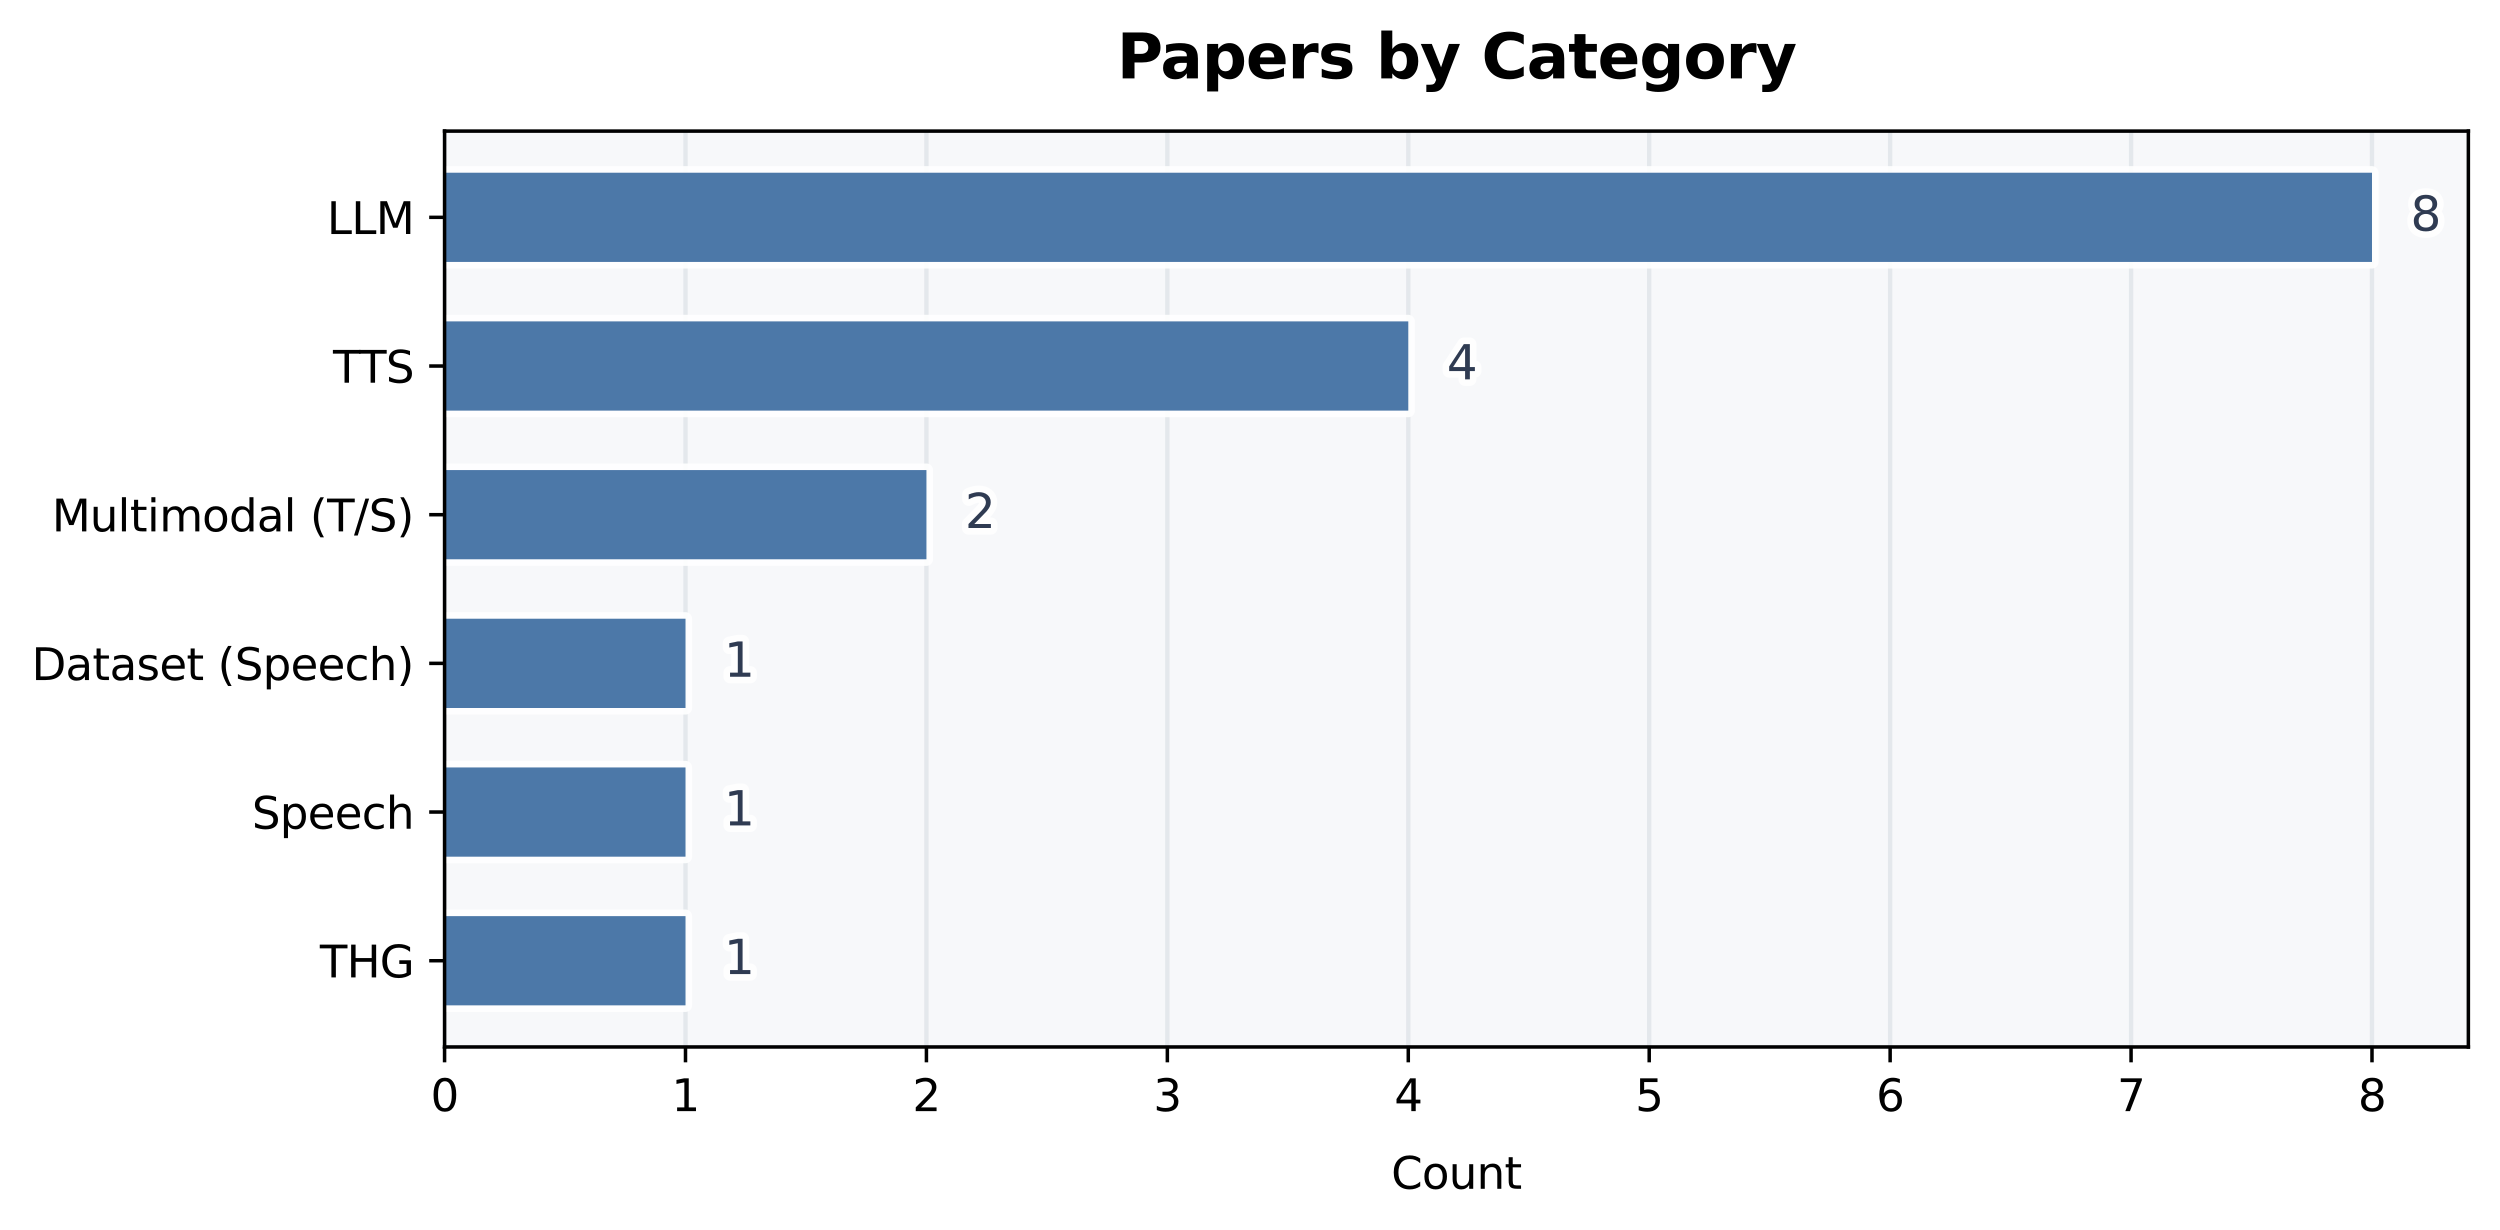 <?xml version="1.0" encoding="utf-8" standalone="no"?>
<!DOCTYPE svg PUBLIC "-//W3C//DTD SVG 1.1//EN"
  "http://www.w3.org/Graphics/SVG/1.1/DTD/svg11.dtd">
<svg xmlns:xlink="http://www.w3.org/1999/xlink" width="568.975pt" height="279.834pt" viewBox="0 0 568.975 279.834" xmlns="http://www.w3.org/2000/svg" version="1.1">
 <defs>
  <style type="text/css">*{stroke-linejoin: round; stroke-linecap: butt}</style>
 </defs>
 <g id="figure_1">
  <g id="patch_1">
   <path d="M 0 279.834 
L 568.975 279.834 
L 568.975 0 
L 0 0 
z
" style="fill: #ffffff"/>
  </g>
  <g id="axes_1">
   <g id="patch_2">
    <path d="M 101.18 238.278 
L 561.775 238.278 
L 561.775 29.838 
L 101.18 29.838 
z
" style="fill: #f7f8fa"/>
   </g>
   <g id="matplotlib.axis_1">
    <g id="xtick_1">
     <g id="line2d_1">
      <path d="M 101.18 238.278 
L 101.18 29.838 
" clip-path="url(#p35f723909f)" style="fill: none; stroke: #dfe3e8; stroke-opacity: 0.8; stroke-linecap: square"/>
     </g>
     <g id="line2d_2">
      <defs>
       <path id="m983e27f9f4" d="M 0 0 
L 0 3.5 
" style="stroke: #000000; stroke-width: 0.8"/>
      </defs>
      <g>
       <use xlink:href="#m983e27f9f4" x="101.18" y="238.278" style="stroke: #000000; stroke-width: 0.8"/>
      </g>
     </g>
     <g id="text_1">
      <!-- 0 -->
      <g transform="translate(97.998 252.876) scale(0.1 -0.1)">
       <defs>
        <path id="DejaVuSans-30" d="M 2034 4250 
Q 1547 4250 1301 3770 
Q 1056 3291 1056 2328 
Q 1056 1369 1301 889 
Q 1547 409 2034 409 
Q 2525 409 2770 889 
Q 3016 1369 3016 2328 
Q 3016 3291 2770 3770 
Q 2525 4250 2034 4250 
z
M 2034 4750 
Q 2819 4750 3233 4129 
Q 3647 3509 3647 2328 
Q 3647 1150 3233 529 
Q 2819 -91 2034 -91 
Q 1250 -91 836 529 
Q 422 1150 422 2328 
Q 422 3509 836 4129 
Q 1250 4750 2034 4750 
z
" transform="scale(0.016)"/>
       </defs>
       <use xlink:href="#DejaVuSans-30"/>
      </g>
     </g>
    </g>
    <g id="xtick_2">
     <g id="line2d_3">
      <path d="M 156.012 238.278 
L 156.012 29.838 
" clip-path="url(#p35f723909f)" style="fill: none; stroke: #dfe3e8; stroke-opacity: 0.8; stroke-linecap: square"/>
     </g>
     <g id="line2d_4">
      <g>
       <use xlink:href="#m983e27f9f4" x="156.012" y="238.278" style="stroke: #000000; stroke-width: 0.8"/>
      </g>
     </g>
     <g id="text_2">
      <!-- 1 -->
      <g transform="translate(152.831 252.876) scale(0.1 -0.1)">
       <defs>
        <path id="DejaVuSans-31" d="M 794 531 
L 1825 531 
L 1825 4091 
L 703 3866 
L 703 4441 
L 1819 4666 
L 2450 4666 
L 2450 531 
L 3481 531 
L 3481 0 
L 794 0 
L 794 531 
z
" transform="scale(0.016)"/>
       </defs>
       <use xlink:href="#DejaVuSans-31"/>
      </g>
     </g>
    </g>
    <g id="xtick_3">
     <g id="line2d_5">
      <path d="M 210.845 238.278 
L 210.845 29.838 
" clip-path="url(#p35f723909f)" style="fill: none; stroke: #dfe3e8; stroke-opacity: 0.8; stroke-linecap: square"/>
     </g>
     <g id="line2d_6">
      <g>
       <use xlink:href="#m983e27f9f4" x="210.845" y="238.278" style="stroke: #000000; stroke-width: 0.8"/>
      </g>
     </g>
     <g id="text_3">
      <!-- 2 -->
      <g transform="translate(207.664 252.876) scale(0.1 -0.1)">
       <defs>
        <path id="DejaVuSans-32" d="M 1228 531 
L 3431 531 
L 3431 0 
L 469 0 
L 469 531 
Q 828 903 1448 1529 
Q 2069 2156 2228 2338 
Q 2531 2678 2651 2914 
Q 2772 3150 2772 3378 
Q 2772 3750 2511 3984 
Q 2250 4219 1831 4219 
Q 1534 4219 1204 4116 
Q 875 4013 500 3803 
L 500 4441 
Q 881 4594 1212 4672 
Q 1544 4750 1819 4750 
Q 2544 4750 2975 4387 
Q 3406 4025 3406 3419 
Q 3406 3131 3298 2873 
Q 3191 2616 2906 2266 
Q 2828 2175 2409 1742 
Q 1991 1309 1228 531 
z
" transform="scale(0.016)"/>
       </defs>
       <use xlink:href="#DejaVuSans-32"/>
      </g>
     </g>
    </g>
    <g id="xtick_4">
     <g id="line2d_7">
      <path d="M 265.678 238.278 
L 265.678 29.838 
" clip-path="url(#p35f723909f)" style="fill: none; stroke: #dfe3e8; stroke-opacity: 0.8; stroke-linecap: square"/>
     </g>
     <g id="line2d_8">
      <g>
       <use xlink:href="#m983e27f9f4" x="265.678" y="238.278" style="stroke: #000000; stroke-width: 0.8"/>
      </g>
     </g>
     <g id="text_4">
      <!-- 3 -->
      <g transform="translate(262.497 252.876) scale(0.1 -0.1)">
       <defs>
        <path id="DejaVuSans-33" d="M 2597 2516 
Q 3050 2419 3304 2112 
Q 3559 1806 3559 1356 
Q 3559 666 3084 287 
Q 2609 -91 1734 -91 
Q 1441 -91 1130 -33 
Q 819 25 488 141 
L 488 750 
Q 750 597 1062 519 
Q 1375 441 1716 441 
Q 2309 441 2620 675 
Q 2931 909 2931 1356 
Q 2931 1769 2642 2001 
Q 2353 2234 1838 2234 
L 1294 2234 
L 1294 2753 
L 1863 2753 
Q 2328 2753 2575 2939 
Q 2822 3125 2822 3475 
Q 2822 3834 2567 4026 
Q 2313 4219 1838 4219 
Q 1578 4219 1281 4162 
Q 984 4106 628 3988 
L 628 4550 
Q 988 4650 1302 4700 
Q 1616 4750 1894 4750 
Q 2613 4750 3031 4423 
Q 3450 4097 3450 3541 
Q 3450 3153 3228 2886 
Q 3006 2619 2597 2516 
z
" transform="scale(0.016)"/>
       </defs>
       <use xlink:href="#DejaVuSans-33"/>
      </g>
     </g>
    </g>
    <g id="xtick_5">
     <g id="line2d_9">
      <path d="M 320.511 238.278 
L 320.511 29.838 
" clip-path="url(#p35f723909f)" style="fill: none; stroke: #dfe3e8; stroke-opacity: 0.8; stroke-linecap: square"/>
     </g>
     <g id="line2d_10">
      <g>
       <use xlink:href="#m983e27f9f4" x="320.511" y="238.278" style="stroke: #000000; stroke-width: 0.8"/>
      </g>
     </g>
     <g id="text_5">
      <!-- 4 -->
      <g transform="translate(317.329 252.876) scale(0.1 -0.1)">
       <defs>
        <path id="DejaVuSans-34" d="M 2419 4116 
L 825 1625 
L 2419 1625 
L 2419 4116 
z
M 2253 4666 
L 3047 4666 
L 3047 1625 
L 3713 1625 
L 3713 1100 
L 3047 1100 
L 3047 0 
L 2419 0 
L 2419 1100 
L 313 1100 
L 313 1709 
L 2253 4666 
z
" transform="scale(0.016)"/>
       </defs>
       <use xlink:href="#DejaVuSans-34"/>
      </g>
     </g>
    </g>
    <g id="xtick_6">
     <g id="line2d_11">
      <path d="M 375.343 238.278 
L 375.343 29.838 
" clip-path="url(#p35f723909f)" style="fill: none; stroke: #dfe3e8; stroke-opacity: 0.8; stroke-linecap: square"/>
     </g>
     <g id="line2d_12">
      <g>
       <use xlink:href="#m983e27f9f4" x="375.343" y="238.278" style="stroke: #000000; stroke-width: 0.8"/>
      </g>
     </g>
     <g id="text_6">
      <!-- 5 -->
      <g transform="translate(372.162 252.876) scale(0.1 -0.1)">
       <defs>
        <path id="DejaVuSans-35" d="M 691 4666 
L 3169 4666 
L 3169 4134 
L 1269 4134 
L 1269 2991 
Q 1406 3038 1543 3061 
Q 1681 3084 1819 3084 
Q 2600 3084 3056 2656 
Q 3513 2228 3513 1497 
Q 3513 744 3044 326 
Q 2575 -91 1722 -91 
Q 1428 -91 1123 -41 
Q 819 9 494 109 
L 494 744 
Q 775 591 1075 516 
Q 1375 441 1709 441 
Q 2250 441 2565 725 
Q 2881 1009 2881 1497 
Q 2881 1984 2565 2268 
Q 2250 2553 1709 2553 
Q 1456 2553 1204 2497 
Q 953 2441 691 2322 
L 691 4666 
z
" transform="scale(0.016)"/>
       </defs>
       <use xlink:href="#DejaVuSans-35"/>
      </g>
     </g>
    </g>
    <g id="xtick_7">
     <g id="line2d_13">
      <path d="M 430.176 238.278 
L 430.176 29.838 
" clip-path="url(#p35f723909f)" style="fill: none; stroke: #dfe3e8; stroke-opacity: 0.8; stroke-linecap: square"/>
     </g>
     <g id="line2d_14">
      <g>
       <use xlink:href="#m983e27f9f4" x="430.176" y="238.278" style="stroke: #000000; stroke-width: 0.8"/>
      </g>
     </g>
     <g id="text_7">
      <!-- 6 -->
      <g transform="translate(426.995 252.876) scale(0.1 -0.1)">
       <defs>
        <path id="DejaVuSans-36" d="M 2113 2584 
Q 1688 2584 1439 2293 
Q 1191 2003 1191 1497 
Q 1191 994 1439 701 
Q 1688 409 2113 409 
Q 2538 409 2786 701 
Q 3034 994 3034 1497 
Q 3034 2003 2786 2293 
Q 2538 2584 2113 2584 
z
M 3366 4563 
L 3366 3988 
Q 3128 4100 2886 4159 
Q 2644 4219 2406 4219 
Q 1781 4219 1451 3797 
Q 1122 3375 1075 2522 
Q 1259 2794 1537 2939 
Q 1816 3084 2150 3084 
Q 2853 3084 3261 2657 
Q 3669 2231 3669 1497 
Q 3669 778 3244 343 
Q 2819 -91 2113 -91 
Q 1303 -91 875 529 
Q 447 1150 447 2328 
Q 447 3434 972 4092 
Q 1497 4750 2381 4750 
Q 2619 4750 2861 4703 
Q 3103 4656 3366 4563 
z
" transform="scale(0.016)"/>
       </defs>
       <use xlink:href="#DejaVuSans-36"/>
      </g>
     </g>
    </g>
    <g id="xtick_8">
     <g id="line2d_15">
      <path d="M 485.009 238.278 
L 485.009 29.838 
" clip-path="url(#p35f723909f)" style="fill: none; stroke: #dfe3e8; stroke-opacity: 0.8; stroke-linecap: square"/>
     </g>
     <g id="line2d_16">
      <g>
       <use xlink:href="#m983e27f9f4" x="485.009" y="238.278" style="stroke: #000000; stroke-width: 0.8"/>
      </g>
     </g>
     <g id="text_8">
      <!-- 7 -->
      <g transform="translate(481.828 252.876) scale(0.1 -0.1)">
       <defs>
        <path id="DejaVuSans-37" d="M 525 4666 
L 3525 4666 
L 3525 4397 
L 1831 0 
L 1172 0 
L 2766 4134 
L 525 4134 
L 525 4666 
z
" transform="scale(0.016)"/>
       </defs>
       <use xlink:href="#DejaVuSans-37"/>
      </g>
     </g>
    </g>
    <g id="xtick_9">
     <g id="line2d_17">
      <path d="M 539.842 238.278 
L 539.842 29.838 
" clip-path="url(#p35f723909f)" style="fill: none; stroke: #dfe3e8; stroke-opacity: 0.8; stroke-linecap: square"/>
     </g>
     <g id="line2d_18">
      <g>
       <use xlink:href="#m983e27f9f4" x="539.842" y="238.278" style="stroke: #000000; stroke-width: 0.8"/>
      </g>
     </g>
     <g id="text_9">
      <!-- 8 -->
      <g transform="translate(536.66 252.876) scale(0.1 -0.1)">
       <defs>
        <path id="DejaVuSans-38" d="M 2034 2216 
Q 1584 2216 1326 1975 
Q 1069 1734 1069 1313 
Q 1069 891 1326 650 
Q 1584 409 2034 409 
Q 2484 409 2743 651 
Q 3003 894 3003 1313 
Q 3003 1734 2745 1975 
Q 2488 2216 2034 2216 
z
M 1403 2484 
Q 997 2584 770 2862 
Q 544 3141 544 3541 
Q 544 4100 942 4425 
Q 1341 4750 2034 4750 
Q 2731 4750 3128 4425 
Q 3525 4100 3525 3541 
Q 3525 3141 3298 2862 
Q 3072 2584 2669 2484 
Q 3125 2378 3379 2068 
Q 3634 1759 3634 1313 
Q 3634 634 3220 271 
Q 2806 -91 2034 -91 
Q 1263 -91 848 271 
Q 434 634 434 1313 
Q 434 1759 690 2068 
Q 947 2378 1403 2484 
z
M 1172 3481 
Q 1172 3119 1398 2916 
Q 1625 2713 2034 2713 
Q 2441 2713 2670 2916 
Q 2900 3119 2900 3481 
Q 2900 3844 2670 4047 
Q 2441 4250 2034 4250 
Q 1625 4250 1398 4047 
Q 1172 3844 1172 3481 
z
" transform="scale(0.016)"/>
       </defs>
       <use xlink:href="#DejaVuSans-38"/>
      </g>
     </g>
    </g>
    <g id="text_10">
     <!-- Count -->
     <g transform="translate(316.629 270.554) scale(0.1 -0.1)">
      <defs>
       <path id="DejaVuSans-43" d="M 4122 4306 
L 4122 3641 
Q 3803 3938 3442 4084 
Q 3081 4231 2675 4231 
Q 1875 4231 1450 3742 
Q 1025 3253 1025 2328 
Q 1025 1406 1450 917 
Q 1875 428 2675 428 
Q 3081 428 3442 575 
Q 3803 722 4122 1019 
L 4122 359 
Q 3791 134 3420 21 
Q 3050 -91 2638 -91 
Q 1578 -91 968 557 
Q 359 1206 359 2328 
Q 359 3453 968 4101 
Q 1578 4750 2638 4750 
Q 3056 4750 3426 4639 
Q 3797 4528 4122 4306 
z
" transform="scale(0.016)"/>
       <path id="DejaVuSans-6f" d="M 1959 3097 
Q 1497 3097 1228 2736 
Q 959 2375 959 1747 
Q 959 1119 1226 758 
Q 1494 397 1959 397 
Q 2419 397 2687 759 
Q 2956 1122 2956 1747 
Q 2956 2369 2687 2733 
Q 2419 3097 1959 3097 
z
M 1959 3584 
Q 2709 3584 3137 3096 
Q 3566 2609 3566 1747 
Q 3566 888 3137 398 
Q 2709 -91 1959 -91 
Q 1206 -91 779 398 
Q 353 888 353 1747 
Q 353 2609 779 3096 
Q 1206 3584 1959 3584 
z
" transform="scale(0.016)"/>
       <path id="DejaVuSans-75" d="M 544 1381 
L 544 3500 
L 1119 3500 
L 1119 1403 
Q 1119 906 1312 657 
Q 1506 409 1894 409 
Q 2359 409 2629 706 
Q 2900 1003 2900 1516 
L 2900 3500 
L 3475 3500 
L 3475 0 
L 2900 0 
L 2900 538 
Q 2691 219 2414 64 
Q 2138 -91 1772 -91 
Q 1169 -91 856 284 
Q 544 659 544 1381 
z
M 1991 3584 
L 1991 3584 
z
" transform="scale(0.016)"/>
       <path id="DejaVuSans-6e" d="M 3513 2113 
L 3513 0 
L 2938 0 
L 2938 2094 
Q 2938 2591 2744 2837 
Q 2550 3084 2163 3084 
Q 1697 3084 1428 2787 
Q 1159 2491 1159 1978 
L 1159 0 
L 581 0 
L 581 3500 
L 1159 3500 
L 1159 2956 
Q 1366 3272 1645 3428 
Q 1925 3584 2291 3584 
Q 2894 3584 3203 3211 
Q 3513 2838 3513 2113 
z
" transform="scale(0.016)"/>
       <path id="DejaVuSans-74" d="M 1172 4494 
L 1172 3500 
L 2356 3500 
L 2356 3053 
L 1172 3053 
L 1172 1153 
Q 1172 725 1289 603 
Q 1406 481 1766 481 
L 2356 481 
L 2356 0 
L 1766 0 
Q 1100 0 847 248 
Q 594 497 594 1153 
L 594 3053 
L 172 3053 
L 172 3500 
L 594 3500 
L 594 4494 
L 1172 4494 
z
" transform="scale(0.016)"/>
      </defs>
      <use xlink:href="#DejaVuSans-43"/>
      <use xlink:href="#DejaVuSans-6f" transform="translate(69.824 0)"/>
      <use xlink:href="#DejaVuSans-75" transform="translate(131.006 0)"/>
      <use xlink:href="#DejaVuSans-6e" transform="translate(194.385 0)"/>
      <use xlink:href="#DejaVuSans-74" transform="translate(257.764 0)"/>
     </g>
    </g>
   </g>
   <g id="matplotlib.axis_2">
    <g id="ytick_1">
     <g id="line2d_19">
      <defs>
       <path id="ma1686e8094" d="M 0 0 
L -3.5 0 
" style="stroke: #000000; stroke-width: 0.8"/>
      </defs>
      <g>
       <use xlink:href="#ma1686e8094" x="101.18" y="49.464" style="stroke: #000000; stroke-width: 0.8"/>
      </g>
     </g>
     <g id="text_11">
      <!-- LLM -->
      <g transform="translate(74.408 53.263) scale(0.1 -0.1)">
       <defs>
        <path id="DejaVuSans-4c" d="M 628 4666 
L 1259 4666 
L 1259 531 
L 3531 531 
L 3531 0 
L 628 0 
L 628 4666 
z
" transform="scale(0.016)"/>
        <path id="DejaVuSans-4d" d="M 628 4666 
L 1569 4666 
L 2759 1491 
L 3956 4666 
L 4897 4666 
L 4897 0 
L 4281 0 
L 4281 4097 
L 3078 897 
L 2444 897 
L 1241 4097 
L 1241 0 
L 628 0 
L 628 4666 
z
" transform="scale(0.016)"/>
       </defs>
       <use xlink:href="#DejaVuSans-4c"/>
       <use xlink:href="#DejaVuSans-4c" transform="translate(55.713 0)"/>
       <use xlink:href="#DejaVuSans-4d" transform="translate(111.426 0)"/>
      </g>
     </g>
    </g>
    <g id="ytick_2">
     <g id="line2d_20">
      <g>
       <use xlink:href="#ma1686e8094" x="101.18" y="83.301" style="stroke: #000000; stroke-width: 0.8"/>
      </g>
     </g>
     <g id="text_12">
      <!-- TTS -->
      <g transform="translate(75.791 87.101) scale(0.1 -0.1)">
       <defs>
        <path id="DejaVuSans-54" d="M -19 4666 
L 3928 4666 
L 3928 4134 
L 2272 4134 
L 2272 0 
L 1638 0 
L 1638 4134 
L -19 4134 
L -19 4666 
z
" transform="scale(0.016)"/>
        <path id="DejaVuSans-53" d="M 3425 4513 
L 3425 3897 
Q 3066 4069 2747 4153 
Q 2428 4238 2131 4238 
Q 1616 4238 1336 4038 
Q 1056 3838 1056 3469 
Q 1056 3159 1242 3001 
Q 1428 2844 1947 2747 
L 2328 2669 
Q 3034 2534 3370 2195 
Q 3706 1856 3706 1288 
Q 3706 609 3251 259 
Q 2797 -91 1919 -91 
Q 1588 -91 1214 -16 
Q 841 59 441 206 
L 441 856 
Q 825 641 1194 531 
Q 1563 422 1919 422 
Q 2459 422 2753 634 
Q 3047 847 3047 1241 
Q 3047 1584 2836 1778 
Q 2625 1972 2144 2069 
L 1759 2144 
Q 1053 2284 737 2584 
Q 422 2884 422 3419 
Q 422 4038 858 4394 
Q 1294 4750 2059 4750 
Q 2388 4750 2728 4690 
Q 3069 4631 3425 4513 
z
" transform="scale(0.016)"/>
       </defs>
       <use xlink:href="#DejaVuSans-54"/>
       <use xlink:href="#DejaVuSans-54" transform="translate(59.334 0)"/>
       <use xlink:href="#DejaVuSans-53" transform="translate(120.418 0)"/>
      </g>
     </g>
    </g>
    <g id="ytick_3">
     <g id="line2d_21">
      <g>
       <use xlink:href="#ma1686e8094" x="101.18" y="117.139" style="stroke: #000000; stroke-width: 0.8"/>
      </g>
     </g>
     <g id="text_13">
      <!-- Multimodal (T/S) -->
      <g transform="translate(11.817 120.938) scale(0.1 -0.1)">
       <defs>
        <path id="DejaVuSans-6c" d="M 603 4863 
L 1178 4863 
L 1178 0 
L 603 0 
L 603 4863 
z
" transform="scale(0.016)"/>
        <path id="DejaVuSans-69" d="M 603 3500 
L 1178 3500 
L 1178 0 
L 603 0 
L 603 3500 
z
M 603 4863 
L 1178 4863 
L 1178 4134 
L 603 4134 
L 603 4863 
z
" transform="scale(0.016)"/>
        <path id="DejaVuSans-6d" d="M 3328 2828 
Q 3544 3216 3844 3400 
Q 4144 3584 4550 3584 
Q 5097 3584 5394 3201 
Q 5691 2819 5691 2113 
L 5691 0 
L 5113 0 
L 5113 2094 
Q 5113 2597 4934 2840 
Q 4756 3084 4391 3084 
Q 3944 3084 3684 2787 
Q 3425 2491 3425 1978 
L 3425 0 
L 2847 0 
L 2847 2094 
Q 2847 2600 2669 2842 
Q 2491 3084 2119 3084 
Q 1678 3084 1418 2786 
Q 1159 2488 1159 1978 
L 1159 0 
L 581 0 
L 581 3500 
L 1159 3500 
L 1159 2956 
Q 1356 3278 1631 3431 
Q 1906 3584 2284 3584 
Q 2666 3584 2933 3390 
Q 3200 3197 3328 2828 
z
" transform="scale(0.016)"/>
        <path id="DejaVuSans-64" d="M 2906 2969 
L 2906 4863 
L 3481 4863 
L 3481 0 
L 2906 0 
L 2906 525 
Q 2725 213 2448 61 
Q 2172 -91 1784 -91 
Q 1150 -91 751 415 
Q 353 922 353 1747 
Q 353 2572 751 3078 
Q 1150 3584 1784 3584 
Q 2172 3584 2448 3432 
Q 2725 3281 2906 2969 
z
M 947 1747 
Q 947 1113 1208 752 
Q 1469 391 1925 391 
Q 2381 391 2643 752 
Q 2906 1113 2906 1747 
Q 2906 2381 2643 2742 
Q 2381 3103 1925 3103 
Q 1469 3103 1208 2742 
Q 947 2381 947 1747 
z
" transform="scale(0.016)"/>
        <path id="DejaVuSans-61" d="M 2194 1759 
Q 1497 1759 1228 1600 
Q 959 1441 959 1056 
Q 959 750 1161 570 
Q 1363 391 1709 391 
Q 2188 391 2477 730 
Q 2766 1069 2766 1631 
L 2766 1759 
L 2194 1759 
z
M 3341 1997 
L 3341 0 
L 2766 0 
L 2766 531 
Q 2569 213 2275 61 
Q 1981 -91 1556 -91 
Q 1019 -91 701 211 
Q 384 513 384 1019 
Q 384 1609 779 1909 
Q 1175 2209 1959 2209 
L 2766 2209 
L 2766 2266 
Q 2766 2663 2505 2880 
Q 2244 3097 1772 3097 
Q 1472 3097 1187 3025 
Q 903 2953 641 2809 
L 641 3341 
Q 956 3463 1253 3523 
Q 1550 3584 1831 3584 
Q 2591 3584 2966 3190 
Q 3341 2797 3341 1997 
z
" transform="scale(0.016)"/>
        <path id="DejaVuSans-20" transform="scale(0.016)"/>
        <path id="DejaVuSans-28" d="M 1984 4856 
Q 1566 4138 1362 3434 
Q 1159 2731 1159 2009 
Q 1159 1288 1364 580 
Q 1569 -128 1984 -844 
L 1484 -844 
Q 1016 -109 783 600 
Q 550 1309 550 2009 
Q 550 2706 781 3412 
Q 1013 4119 1484 4856 
L 1984 4856 
z
" transform="scale(0.016)"/>
        <path id="DejaVuSans-2f" d="M 1625 4666 
L 2156 4666 
L 531 -594 
L 0 -594 
L 1625 4666 
z
" transform="scale(0.016)"/>
        <path id="DejaVuSans-29" d="M 513 4856 
L 1013 4856 
Q 1481 4119 1714 3412 
Q 1947 2706 1947 2009 
Q 1947 1309 1714 600 
Q 1481 -109 1013 -844 
L 513 -844 
Q 928 -128 1133 580 
Q 1338 1288 1338 2009 
Q 1338 2731 1133 3434 
Q 928 4138 513 4856 
z
" transform="scale(0.016)"/>
       </defs>
       <use xlink:href="#DejaVuSans-4d"/>
       <use xlink:href="#DejaVuSans-75" transform="translate(86.279 0)"/>
       <use xlink:href="#DejaVuSans-6c" transform="translate(149.658 0)"/>
       <use xlink:href="#DejaVuSans-74" transform="translate(177.441 0)"/>
       <use xlink:href="#DejaVuSans-69" transform="translate(216.65 0)"/>
       <use xlink:href="#DejaVuSans-6d" transform="translate(244.434 0)"/>
       <use xlink:href="#DejaVuSans-6f" transform="translate(341.846 0)"/>
       <use xlink:href="#DejaVuSans-64" transform="translate(403.027 0)"/>
       <use xlink:href="#DejaVuSans-61" transform="translate(466.504 0)"/>
       <use xlink:href="#DejaVuSans-6c" transform="translate(527.783 0)"/>
       <use xlink:href="#DejaVuSans-20" transform="translate(555.566 0)"/>
       <use xlink:href="#DejaVuSans-28" transform="translate(587.354 0)"/>
       <use xlink:href="#DejaVuSans-54" transform="translate(626.367 0)"/>
       <use xlink:href="#DejaVuSans-2f" transform="translate(687.451 0)"/>
       <use xlink:href="#DejaVuSans-53" transform="translate(721.143 0)"/>
       <use xlink:href="#DejaVuSans-29" transform="translate(784.619 0)"/>
      </g>
     </g>
    </g>
    <g id="ytick_4">
     <g id="line2d_22">
      <g>
       <use xlink:href="#ma1686e8094" x="101.18" y="150.977" style="stroke: #000000; stroke-width: 0.8"/>
      </g>
     </g>
     <g id="text_14">
      <!-- Dataset (Speech) -->
      <g transform="translate(7.2 154.776) scale(0.1 -0.1)">
       <defs>
        <path id="DejaVuSans-44" d="M 1259 4147 
L 1259 519 
L 2022 519 
Q 2988 519 3436 956 
Q 3884 1394 3884 2338 
Q 3884 3275 3436 3711 
Q 2988 4147 2022 4147 
L 1259 4147 
z
M 628 4666 
L 1925 4666 
Q 3281 4666 3915 4102 
Q 4550 3538 4550 2338 
Q 4550 1131 3912 565 
Q 3275 0 1925 0 
L 628 0 
L 628 4666 
z
" transform="scale(0.016)"/>
        <path id="DejaVuSans-73" d="M 2834 3397 
L 2834 2853 
Q 2591 2978 2328 3040 
Q 2066 3103 1784 3103 
Q 1356 3103 1142 2972 
Q 928 2841 928 2578 
Q 928 2378 1081 2264 
Q 1234 2150 1697 2047 
L 1894 2003 
Q 2506 1872 2764 1633 
Q 3022 1394 3022 966 
Q 3022 478 2636 193 
Q 2250 -91 1575 -91 
Q 1294 -91 989 -36 
Q 684 19 347 128 
L 347 722 
Q 666 556 975 473 
Q 1284 391 1588 391 
Q 1994 391 2212 530 
Q 2431 669 2431 922 
Q 2431 1156 2273 1281 
Q 2116 1406 1581 1522 
L 1381 1569 
Q 847 1681 609 1914 
Q 372 2147 372 2553 
Q 372 3047 722 3315 
Q 1072 3584 1716 3584 
Q 2034 3584 2315 3537 
Q 2597 3491 2834 3397 
z
" transform="scale(0.016)"/>
        <path id="DejaVuSans-65" d="M 3597 1894 
L 3597 1613 
L 953 1613 
Q 991 1019 1311 708 
Q 1631 397 2203 397 
Q 2534 397 2845 478 
Q 3156 559 3463 722 
L 3463 178 
Q 3153 47 2828 -22 
Q 2503 -91 2169 -91 
Q 1331 -91 842 396 
Q 353 884 353 1716 
Q 353 2575 817 3079 
Q 1281 3584 2069 3584 
Q 2775 3584 3186 3129 
Q 3597 2675 3597 1894 
z
M 3022 2063 
Q 3016 2534 2758 2815 
Q 2500 3097 2075 3097 
Q 1594 3097 1305 2825 
Q 1016 2553 972 2059 
L 3022 2063 
z
" transform="scale(0.016)"/>
        <path id="DejaVuSans-70" d="M 1159 525 
L 1159 -1331 
L 581 -1331 
L 581 3500 
L 1159 3500 
L 1159 2969 
Q 1341 3281 1617 3432 
Q 1894 3584 2278 3584 
Q 2916 3584 3314 3078 
Q 3713 2572 3713 1747 
Q 3713 922 3314 415 
Q 2916 -91 2278 -91 
Q 1894 -91 1617 61 
Q 1341 213 1159 525 
z
M 3116 1747 
Q 3116 2381 2855 2742 
Q 2594 3103 2138 3103 
Q 1681 3103 1420 2742 
Q 1159 2381 1159 1747 
Q 1159 1113 1420 752 
Q 1681 391 2138 391 
Q 2594 391 2855 752 
Q 3116 1113 3116 1747 
z
" transform="scale(0.016)"/>
        <path id="DejaVuSans-63" d="M 3122 3366 
L 3122 2828 
Q 2878 2963 2633 3030 
Q 2388 3097 2138 3097 
Q 1578 3097 1268 2742 
Q 959 2388 959 1747 
Q 959 1106 1268 751 
Q 1578 397 2138 397 
Q 2388 397 2633 464 
Q 2878 531 3122 666 
L 3122 134 
Q 2881 22 2623 -34 
Q 2366 -91 2075 -91 
Q 1284 -91 818 406 
Q 353 903 353 1747 
Q 353 2603 823 3093 
Q 1294 3584 2113 3584 
Q 2378 3584 2631 3529 
Q 2884 3475 3122 3366 
z
" transform="scale(0.016)"/>
        <path id="DejaVuSans-68" d="M 3513 2113 
L 3513 0 
L 2938 0 
L 2938 2094 
Q 2938 2591 2744 2837 
Q 2550 3084 2163 3084 
Q 1697 3084 1428 2787 
Q 1159 2491 1159 1978 
L 1159 0 
L 581 0 
L 581 4863 
L 1159 4863 
L 1159 2956 
Q 1366 3272 1645 3428 
Q 1925 3584 2291 3584 
Q 2894 3584 3203 3211 
Q 3513 2838 3513 2113 
z
" transform="scale(0.016)"/>
       </defs>
       <use xlink:href="#DejaVuSans-44"/>
       <use xlink:href="#DejaVuSans-61" transform="translate(77.002 0)"/>
       <use xlink:href="#DejaVuSans-74" transform="translate(138.281 0)"/>
       <use xlink:href="#DejaVuSans-61" transform="translate(177.49 0)"/>
       <use xlink:href="#DejaVuSans-73" transform="translate(238.77 0)"/>
       <use xlink:href="#DejaVuSans-65" transform="translate(290.869 0)"/>
       <use xlink:href="#DejaVuSans-74" transform="translate(352.393 0)"/>
       <use xlink:href="#DejaVuSans-20" transform="translate(391.602 0)"/>
       <use xlink:href="#DejaVuSans-28" transform="translate(423.389 0)"/>
       <use xlink:href="#DejaVuSans-53" transform="translate(462.402 0)"/>
       <use xlink:href="#DejaVuSans-70" transform="translate(525.879 0)"/>
       <use xlink:href="#DejaVuSans-65" transform="translate(589.355 0)"/>
       <use xlink:href="#DejaVuSans-65" transform="translate(650.879 0)"/>
       <use xlink:href="#DejaVuSans-63" transform="translate(712.402 0)"/>
       <use xlink:href="#DejaVuSans-68" transform="translate(767.383 0)"/>
       <use xlink:href="#DejaVuSans-29" transform="translate(830.762 0)"/>
      </g>
     </g>
    </g>
    <g id="ytick_5">
     <g id="line2d_23">
      <g>
       <use xlink:href="#ma1686e8094" x="101.18" y="184.814" style="stroke: #000000; stroke-width: 0.8"/>
      </g>
     </g>
     <g id="text_15">
      <!-- Speech -->
      <g transform="translate(57.341 188.614) scale(0.1 -0.1)">
       <use xlink:href="#DejaVuSans-53"/>
       <use xlink:href="#DejaVuSans-70" transform="translate(63.477 0)"/>
       <use xlink:href="#DejaVuSans-65" transform="translate(126.953 0)"/>
       <use xlink:href="#DejaVuSans-65" transform="translate(188.477 0)"/>
       <use xlink:href="#DejaVuSans-63" transform="translate(250 0)"/>
       <use xlink:href="#DejaVuSans-68" transform="translate(304.98 0)"/>
      </g>
     </g>
    </g>
    <g id="ytick_6">
     <g id="line2d_24">
      <g>
       <use xlink:href="#ma1686e8094" x="101.18" y="218.652" style="stroke: #000000; stroke-width: 0.8"/>
      </g>
     </g>
     <g id="text_16">
      <!-- THG -->
      <g transform="translate(72.803 222.451) scale(0.1 -0.1)">
       <defs>
        <path id="DejaVuSans-48" d="M 628 4666 
L 1259 4666 
L 1259 2753 
L 3553 2753 
L 3553 4666 
L 4184 4666 
L 4184 0 
L 3553 0 
L 3553 2222 
L 1259 2222 
L 1259 0 
L 628 0 
L 628 4666 
z
" transform="scale(0.016)"/>
        <path id="DejaVuSans-47" d="M 3809 666 
L 3809 1919 
L 2778 1919 
L 2778 2438 
L 4434 2438 
L 4434 434 
Q 4069 175 3628 42 
Q 3188 -91 2688 -91 
Q 1594 -91 976 548 
Q 359 1188 359 2328 
Q 359 3472 976 4111 
Q 1594 4750 2688 4750 
Q 3144 4750 3555 4637 
Q 3966 4525 4313 4306 
L 4313 3634 
Q 3963 3931 3569 4081 
Q 3175 4231 2741 4231 
Q 1884 4231 1454 3753 
Q 1025 3275 1025 2328 
Q 1025 1384 1454 906 
Q 1884 428 2741 428 
Q 3075 428 3337 486 
Q 3600 544 3809 666 
z
" transform="scale(0.016)"/>
       </defs>
       <use xlink:href="#DejaVuSans-54"/>
       <use xlink:href="#DejaVuSans-48" transform="translate(61.084 0)"/>
       <use xlink:href="#DejaVuSans-47" transform="translate(136.279 0)"/>
      </g>
     </g>
    </g>
   </g>
   <g id="patch_3">
    <path d="M 101.18 39.312 
L 539.842 39.312 
L 539.842 59.615 
L 101.18 59.615 
z
" clip-path="url(#p35f723909f)" style="fill: #4c78a8; opacity: 0.9; stroke: #ffffff; stroke-width: 3; stroke-linejoin: miter"/>
    <path d="M 101.18 39.312 
L 539.842 39.312 
L 539.842 59.615 
L 101.18 59.615 
z
" clip-path="url(#p35f723909f)" style="fill: #4c78a8"/>
   </g>
   <g id="patch_4">
    <path d="M 101.18 73.15 
L 320.511 73.15 
L 320.511 93.453 
L 101.18 93.453 
z
" clip-path="url(#p35f723909f)" style="fill: #4c78a8; opacity: 0.9; stroke: #ffffff; stroke-width: 3; stroke-linejoin: miter"/>
    <path d="M 101.18 73.15 
L 320.511 73.15 
L 320.511 93.453 
L 101.18 93.453 
z
" clip-path="url(#p35f723909f)" style="fill: #4c78a8"/>
   </g>
   <g id="patch_5">
    <path d="M 101.18 106.988 
L 210.845 106.988 
L 210.845 127.29 
L 101.18 127.29 
z
" clip-path="url(#p35f723909f)" style="fill: #4c78a8; opacity: 0.9; stroke: #ffffff; stroke-width: 3; stroke-linejoin: miter"/>
    <path d="M 101.18 106.988 
L 210.845 106.988 
L 210.845 127.29 
L 101.18 127.29 
z
" clip-path="url(#p35f723909f)" style="fill: #4c78a8"/>
   </g>
   <g id="patch_6">
    <path d="M 101.18 140.825 
L 156.012 140.825 
L 156.012 161.128 
L 101.18 161.128 
z
" clip-path="url(#p35f723909f)" style="fill: #4c78a8; opacity: 0.9; stroke: #ffffff; stroke-width: 3; stroke-linejoin: miter"/>
    <path d="M 101.18 140.825 
L 156.012 140.825 
L 156.012 161.128 
L 101.18 161.128 
z
" clip-path="url(#p35f723909f)" style="fill: #4c78a8"/>
   </g>
   <g id="patch_7">
    <path d="M 101.18 174.663 
L 156.012 174.663 
L 156.012 194.966 
L 101.18 194.966 
z
" clip-path="url(#p35f723909f)" style="fill: #4c78a8; opacity: 0.9; stroke: #ffffff; stroke-width: 3; stroke-linejoin: miter"/>
    <path d="M 101.18 174.663 
L 156.012 174.663 
L 156.012 194.966 
L 101.18 194.966 
z
" clip-path="url(#p35f723909f)" style="fill: #4c78a8"/>
   </g>
   <g id="patch_8">
    <path d="M 101.18 208.501 
L 156.012 208.501 
L 156.012 228.803 
L 101.18 228.803 
z
" clip-path="url(#p35f723909f)" style="fill: #4c78a8; opacity: 0.9; stroke: #ffffff; stroke-width: 3; stroke-linejoin: miter"/>
    <path d="M 101.18 208.501 
L 156.012 208.501 
L 156.012 228.803 
L 101.18 228.803 
z
" clip-path="url(#p35f723909f)" style="fill: #4c78a8"/>
   </g>
   <g id="patch_9">
    <path d="M 101.18 238.278 
L 101.18 29.838 
" style="fill: none; stroke: #000000; stroke-width: 0.8; stroke-linejoin: miter; stroke-linecap: square"/>
   </g>
   <g id="patch_10">
    <path d="M 561.775 238.278 
L 561.775 29.838 
" style="fill: none; stroke: #000000; stroke-width: 0.8; stroke-linejoin: miter; stroke-linecap: square"/>
   </g>
   <g id="patch_11">
    <path d="M 101.18 238.278 
L 561.775 238.278 
" style="fill: none; stroke: #000000; stroke-width: 0.8; stroke-linejoin: miter; stroke-linecap: square"/>
   </g>
   <g id="patch_12">
    <path d="M 101.18 29.838 
L 561.775 29.838 
" style="fill: none; stroke: #000000; stroke-width: 0.8; stroke-linejoin: miter; stroke-linecap: square"/>
   </g>
   <g id="text_17">
    <path d="M 552.111 48.69 
Q 551.337 48.69 550.894 49.104 
Q 550.452 49.519 550.452 50.242 
Q 550.452 50.968 550.894 51.382 
Q 551.337 51.796 552.111 51.796 
Q 552.884 51.796 553.329 51.38 
Q 553.776 50.962 553.776 50.242 
Q 553.776 49.519 553.333 49.104 
Q 552.891 48.69 552.111 48.69 
z
M 551.026 48.23 
Q 550.328 48.058 549.938 47.58 
Q 549.55 47.1 549.55 46.413 
Q 549.55 45.452 550.234 44.894 
Q 550.92 44.335 552.111 44.335 
Q 553.309 44.335 553.991 44.894 
Q 554.673 45.452 554.673 46.413 
Q 554.673 47.1 554.283 47.58 
Q 553.895 48.058 553.202 48.23 
Q 553.986 48.412 554.422 48.945 
Q 554.861 49.476 554.861 50.242 
Q 554.861 51.409 554.149 52.033 
Q 553.438 52.655 552.111 52.655 
Q 550.786 52.655 550.072 52.033 
Q 549.361 51.409 549.361 50.242 
Q 549.361 49.476 549.801 48.945 
Q 550.242 48.412 551.026 48.23 
z
M 550.629 46.516 
Q 550.629 47.138 551.018 47.487 
Q 551.408 47.836 552.111 47.836 
Q 552.81 47.836 553.204 47.487 
Q 553.599 47.138 553.599 46.516 
Q 553.599 45.892 553.204 45.543 
Q 552.81 45.194 552.111 45.194 
Q 551.408 45.194 551.018 45.543 
Q 550.629 45.892 550.629 46.516 
z
" style="fill: #2f3b52; opacity: 0.85; stroke: #ffffff; stroke-width: 3"/>
    <path d="M 552.111 48.69 
Q 551.337 48.69 550.894 49.104 
Q 550.452 49.519 550.452 50.242 
Q 550.452 50.968 550.894 51.382 
Q 551.337 51.796 552.111 51.796 
Q 552.884 51.796 553.329 51.38 
Q 553.776 50.962 553.776 50.242 
Q 553.776 49.519 553.333 49.104 
Q 552.891 48.69 552.111 48.69 
z
M 551.026 48.23 
Q 550.328 48.058 549.938 47.58 
Q 549.55 47.1 549.55 46.413 
Q 549.55 45.452 550.234 44.894 
Q 550.92 44.335 552.111 44.335 
Q 553.309 44.335 553.991 44.894 
Q 554.673 45.452 554.673 46.413 
Q 554.673 47.1 554.283 47.58 
Q 553.895 48.058 553.202 48.23 
Q 553.986 48.412 554.422 48.945 
Q 554.861 49.476 554.861 50.242 
Q 554.861 51.409 554.149 52.033 
Q 553.438 52.655 552.111 52.655 
Q 550.786 52.655 550.072 52.033 
Q 549.361 51.409 549.361 50.242 
Q 549.361 49.476 549.801 48.945 
Q 550.242 48.412 551.026 48.23 
z
M 550.629 46.516 
Q 550.629 47.138 551.018 47.487 
Q 551.408 47.836 552.111 47.836 
Q 552.81 47.836 553.204 47.487 
Q 553.599 47.138 553.599 46.516 
Q 553.599 45.892 553.204 45.543 
Q 552.81 45.194 552.111 45.194 
Q 551.408 45.194 551.018 45.543 
Q 550.629 45.892 550.629 46.516 
z
" style="fill: #2f3b52"/>
   </g>
   <g id="text_18">
    <path d="M 333.442 79.262 
L 330.702 83.544 
L 333.442 83.544 
L 333.442 79.262 
z
M 333.156 78.317 
L 334.521 78.317 
L 334.521 83.544 
L 335.666 83.544 
L 335.666 84.446 
L 334.521 84.446 
L 334.521 86.337 
L 333.442 86.337 
L 333.442 84.446 
L 329.822 84.446 
L 329.822 83.399 
L 333.156 78.317 
z
" style="fill: #2f3b52; opacity: 0.85; stroke: #ffffff; stroke-width: 3"/>
    <path d="M 333.442 79.262 
L 330.702 83.544 
L 333.442 83.544 
L 333.442 79.262 
z
M 333.156 78.317 
L 334.521 78.317 
L 334.521 83.544 
L 335.666 83.544 
L 335.666 84.446 
L 334.521 84.446 
L 334.521 86.337 
L 333.442 86.337 
L 333.442 84.446 
L 329.822 84.446 
L 329.822 83.399 
L 333.156 78.317 
z
" style="fill: #2f3b52"/>
   </g>
   <g id="text_19">
    <path d="M 221.729 119.262 
L 225.515 119.262 
L 225.515 120.174 
L 220.424 120.174 
L 220.424 119.262 
Q 221.042 118.622 222.107 117.546 
Q 223.174 116.469 223.448 116.156 
Q 223.969 115.571 224.175 115.166 
Q 224.383 114.76 224.383 114.368 
Q 224.383 113.729 223.934 113.327 
Q 223.486 112.923 222.765 112.923 
Q 222.255 112.923 221.688 113.1 
Q 221.122 113.277 220.478 113.638 
L 220.478 112.541 
Q 221.133 112.278 221.702 112.144 
Q 222.272 112.01 222.745 112.01 
Q 223.991 112.01 224.732 112.634 
Q 225.472 113.256 225.472 114.298 
Q 225.472 114.793 225.287 115.236 
Q 225.103 115.678 224.613 116.28 
Q 224.479 116.436 223.759 117.18 
Q 223.04 117.924 221.729 119.262 
z
" style="fill: #2f3b52; opacity: 0.85; stroke: #ffffff; stroke-width: 3"/>
    <path d="M 221.729 119.262 
L 225.515 119.262 
L 225.515 120.174 
L 220.424 120.174 
L 220.424 119.262 
Q 221.042 118.622 222.107 117.546 
Q 223.174 116.469 223.448 116.156 
Q 223.969 115.571 224.175 115.166 
Q 224.383 114.76 224.383 114.368 
Q 224.383 113.729 223.934 113.327 
Q 223.486 112.923 222.765 112.923 
Q 222.255 112.923 221.688 113.1 
Q 221.122 113.277 220.478 113.638 
L 220.478 112.541 
Q 221.133 112.278 221.702 112.144 
Q 222.272 112.01 222.745 112.01 
Q 223.991 112.01 224.732 112.634 
Q 225.472 113.256 225.472 114.298 
Q 225.472 114.793 225.287 115.236 
Q 225.103 115.678 224.613 116.28 
Q 224.479 116.436 223.759 117.18 
Q 223.04 117.924 221.729 119.262 
z
" style="fill: #2f3b52"/>
   </g>
   <g id="text_20">
    <path d="M 166.15 153.099 
L 167.922 153.099 
L 167.922 146.981 
L 165.994 147.367 
L 165.994 146.379 
L 167.912 145.992 
L 168.997 145.992 
L 168.997 153.099 
L 170.769 153.099 
L 170.769 154.012 
L 166.15 154.012 
L 166.15 153.099 
z
" style="fill: #2f3b52; opacity: 0.85; stroke: #ffffff; stroke-width: 3"/>
    <path d="M 166.15 153.099 
L 167.922 153.099 
L 167.922 146.981 
L 165.994 147.367 
L 165.994 146.379 
L 167.912 145.992 
L 168.997 145.992 
L 168.997 153.099 
L 170.769 153.099 
L 170.769 154.012 
L 166.15 154.012 
L 166.15 153.099 
z
" style="fill: #2f3b52"/>
   </g>
   <g id="text_21">
    <path d="M 166.15 186.937 
L 167.922 186.937 
L 167.922 180.818 
L 165.994 181.205 
L 165.994 180.217 
L 167.912 179.83 
L 168.997 179.83 
L 168.997 186.937 
L 170.769 186.937 
L 170.769 187.85 
L 166.15 187.85 
L 166.15 186.937 
z
" style="fill: #2f3b52; opacity: 0.85; stroke: #ffffff; stroke-width: 3"/>
    <path d="M 166.15 186.937 
L 167.922 186.937 
L 167.922 180.818 
L 165.994 181.205 
L 165.994 180.217 
L 167.912 179.83 
L 168.997 179.83 
L 168.997 186.937 
L 170.769 186.937 
L 170.769 187.85 
L 166.15 187.85 
L 166.15 186.937 
z
" style="fill: #2f3b52"/>
   </g>
   <g id="text_22">
    <path d="M 166.15 220.775 
L 167.922 220.775 
L 167.922 214.656 
L 165.994 215.043 
L 165.994 214.054 
L 167.912 213.668 
L 168.997 213.668 
L 168.997 220.775 
L 170.769 220.775 
L 170.769 221.687 
L 166.15 221.687 
L 166.15 220.775 
z
" style="fill: #2f3b52; opacity: 0.85; stroke: #ffffff; stroke-width: 3"/>
    <path d="M 166.15 220.775 
L 167.922 220.775 
L 167.922 214.656 
L 165.994 215.043 
L 165.994 214.054 
L 167.912 213.668 
L 168.997 213.668 
L 168.997 220.775 
L 170.769 220.775 
L 170.769 221.687 
L 166.15 221.687 
L 166.15 220.775 
z
" style="fill: #2f3b52"/>
   </g>
   <g id="text_23">
    <!-- Papers by Category -->
    <g transform="translate(254.193 17.838) scale(0.14 -0.14)">
     <defs>
      <path id="DejaVuSans-Bold-50" d="M 588 4666 
L 2584 4666 
Q 3475 4666 3951 4270 
Q 4428 3875 4428 3144 
Q 4428 2409 3951 2014 
Q 3475 1619 2584 1619 
L 1791 1619 
L 1791 0 
L 588 0 
L 588 4666 
z
M 1791 3794 
L 1791 2491 
L 2456 2491 
Q 2806 2491 2997 2661 
Q 3188 2831 3188 3144 
Q 3188 3456 2997 3625 
Q 2806 3794 2456 3794 
L 1791 3794 
z
" transform="scale(0.016)"/>
      <path id="DejaVuSans-Bold-61" d="M 2106 1575 
Q 1756 1575 1579 1456 
Q 1403 1338 1403 1106 
Q 1403 894 1545 773 
Q 1688 653 1941 653 
Q 2256 653 2472 879 
Q 2688 1106 2688 1447 
L 2688 1575 
L 2106 1575 
z
M 3816 1997 
L 3816 0 
L 2688 0 
L 2688 519 
Q 2463 200 2181 54 
Q 1900 -91 1497 -91 
Q 953 -91 614 226 
Q 275 544 275 1050 
Q 275 1666 698 1953 
Q 1122 2241 2028 2241 
L 2688 2241 
L 2688 2328 
Q 2688 2594 2478 2717 
Q 2269 2841 1825 2841 
Q 1466 2841 1156 2769 
Q 847 2697 581 2553 
L 581 3406 
Q 941 3494 1303 3539 
Q 1666 3584 2028 3584 
Q 2975 3584 3395 3211 
Q 3816 2838 3816 1997 
z
" transform="scale(0.016)"/>
      <path id="DejaVuSans-Bold-70" d="M 1656 506 
L 1656 -1331 
L 538 -1331 
L 538 3500 
L 1656 3500 
L 1656 2988 
Q 1888 3294 2169 3439 
Q 2450 3584 2816 3584 
Q 3463 3584 3878 3070 
Q 4294 2556 4294 1747 
Q 4294 938 3878 423 
Q 3463 -91 2816 -91 
Q 2450 -91 2169 54 
Q 1888 200 1656 506 
z
M 2400 2772 
Q 2041 2772 1848 2508 
Q 1656 2244 1656 1747 
Q 1656 1250 1848 986 
Q 2041 722 2400 722 
Q 2759 722 2948 984 
Q 3138 1247 3138 1747 
Q 3138 2247 2948 2509 
Q 2759 2772 2400 2772 
z
" transform="scale(0.016)"/>
      <path id="DejaVuSans-Bold-65" d="M 4031 1759 
L 4031 1441 
L 1416 1441 
Q 1456 1047 1700 850 
Q 1944 653 2381 653 
Q 2734 653 3104 758 
Q 3475 863 3866 1075 
L 3866 213 
Q 3469 63 3072 -14 
Q 2675 -91 2278 -91 
Q 1328 -91 801 392 
Q 275 875 275 1747 
Q 275 2603 792 3093 
Q 1309 3584 2216 3584 
Q 3041 3584 3536 3087 
Q 4031 2591 4031 1759 
z
M 2881 2131 
Q 2881 2450 2695 2645 
Q 2509 2841 2209 2841 
Q 1884 2841 1681 2658 
Q 1478 2475 1428 2131 
L 2881 2131 
z
" transform="scale(0.016)"/>
      <path id="DejaVuSans-Bold-72" d="M 3138 2547 
Q 2991 2616 2845 2648 
Q 2700 2681 2553 2681 
Q 2122 2681 1889 2404 
Q 1656 2128 1656 1613 
L 1656 0 
L 538 0 
L 538 3500 
L 1656 3500 
L 1656 2925 
Q 1872 3269 2151 3426 
Q 2431 3584 2822 3584 
Q 2878 3584 2943 3579 
Q 3009 3575 3134 3559 
L 3138 2547 
z
" transform="scale(0.016)"/>
      <path id="DejaVuSans-Bold-73" d="M 3272 3391 
L 3272 2541 
Q 2913 2691 2578 2766 
Q 2244 2841 1947 2841 
Q 1628 2841 1473 2761 
Q 1319 2681 1319 2516 
Q 1319 2381 1436 2309 
Q 1553 2238 1856 2203 
L 2053 2175 
Q 2913 2066 3209 1816 
Q 3506 1566 3506 1031 
Q 3506 472 3093 190 
Q 2681 -91 1863 -91 
Q 1516 -91 1145 -36 
Q 775 19 384 128 
L 384 978 
Q 719 816 1070 734 
Q 1422 653 1784 653 
Q 2113 653 2278 743 
Q 2444 834 2444 1013 
Q 2444 1163 2330 1236 
Q 2216 1309 1875 1350 
L 1678 1375 
Q 931 1469 631 1722 
Q 331 1975 331 2491 
Q 331 3047 712 3315 
Q 1094 3584 1881 3584 
Q 2191 3584 2531 3537 
Q 2872 3491 3272 3391 
z
" transform="scale(0.016)"/>
      <path id="DejaVuSans-Bold-20" transform="scale(0.016)"/>
      <path id="DejaVuSans-Bold-62" d="M 2400 722 
Q 2759 722 2948 984 
Q 3138 1247 3138 1747 
Q 3138 2247 2948 2509 
Q 2759 2772 2400 2772 
Q 2041 2772 1848 2508 
Q 1656 2244 1656 1747 
Q 1656 1250 1848 986 
Q 2041 722 2400 722 
z
M 1656 2988 
Q 1888 3294 2169 3439 
Q 2450 3584 2816 3584 
Q 3463 3584 3878 3070 
Q 4294 2556 4294 1747 
Q 4294 938 3878 423 
Q 3463 -91 2816 -91 
Q 2450 -91 2169 54 
Q 1888 200 1656 506 
L 1656 0 
L 538 0 
L 538 4863 
L 1656 4863 
L 1656 2988 
z
" transform="scale(0.016)"/>
      <path id="DejaVuSans-Bold-79" d="M 78 3500 
L 1197 3500 
L 2138 1125 
L 2938 3500 
L 4056 3500 
L 2584 -331 
Q 2363 -916 2067 -1148 
Q 1772 -1381 1288 -1381 
L 641 -1381 
L 641 -647 
L 991 -647 
Q 1275 -647 1404 -556 
Q 1534 -466 1606 -231 
L 1638 -134 
L 78 3500 
z
" transform="scale(0.016)"/>
      <path id="DejaVuSans-Bold-43" d="M 4288 256 
Q 3956 84 3597 -3 
Q 3238 -91 2847 -91 
Q 1681 -91 1000 561 
Q 319 1213 319 2328 
Q 319 3447 1000 4098 
Q 1681 4750 2847 4750 
Q 3238 4750 3597 4662 
Q 3956 4575 4288 4403 
L 4288 3438 
Q 3953 3666 3628 3772 
Q 3303 3878 2944 3878 
Q 2300 3878 1931 3465 
Q 1563 3053 1563 2328 
Q 1563 1606 1931 1193 
Q 2300 781 2944 781 
Q 3303 781 3628 887 
Q 3953 994 4288 1222 
L 4288 256 
z
" transform="scale(0.016)"/>
      <path id="DejaVuSans-Bold-74" d="M 1759 4494 
L 1759 3500 
L 2913 3500 
L 2913 2700 
L 1759 2700 
L 1759 1216 
Q 1759 972 1856 886 
Q 1953 800 2241 800 
L 2816 800 
L 2816 0 
L 1856 0 
Q 1194 0 917 276 
Q 641 553 641 1216 
L 641 2700 
L 84 2700 
L 84 3500 
L 641 3500 
L 641 4494 
L 1759 4494 
z
" transform="scale(0.016)"/>
      <path id="DejaVuSans-Bold-67" d="M 2919 594 
Q 2688 288 2409 144 
Q 2131 0 1766 0 
Q 1125 0 706 504 
Q 288 1009 288 1791 
Q 288 2575 706 3076 
Q 1125 3578 1766 3578 
Q 2131 3578 2409 3434 
Q 2688 3291 2919 2981 
L 2919 3500 
L 4044 3500 
L 4044 353 
Q 4044 -491 3511 -936 
Q 2978 -1381 1966 -1381 
Q 1638 -1381 1331 -1331 
Q 1025 -1281 716 -1178 
L 716 -306 
Q 1009 -475 1290 -558 
Q 1572 -641 1856 -641 
Q 2406 -641 2662 -400 
Q 2919 -159 2919 353 
L 2919 594 
z
M 2181 2772 
Q 1834 2772 1640 2515 
Q 1447 2259 1447 1791 
Q 1447 1309 1634 1061 
Q 1822 813 2181 813 
Q 2531 813 2725 1069 
Q 2919 1325 2919 1791 
Q 2919 2259 2725 2515 
Q 2531 2772 2181 2772 
z
" transform="scale(0.016)"/>
      <path id="DejaVuSans-Bold-6f" d="M 2203 2784 
Q 1831 2784 1636 2517 
Q 1441 2250 1441 1747 
Q 1441 1244 1636 976 
Q 1831 709 2203 709 
Q 2569 709 2762 976 
Q 2956 1244 2956 1747 
Q 2956 2250 2762 2517 
Q 2569 2784 2203 2784 
z
M 2203 3584 
Q 3106 3584 3614 3096 
Q 4122 2609 4122 1747 
Q 4122 884 3614 396 
Q 3106 -91 2203 -91 
Q 1297 -91 786 396 
Q 275 884 275 1747 
Q 275 2609 786 3096 
Q 1297 3584 2203 3584 
z
" transform="scale(0.016)"/>
     </defs>
     <use xlink:href="#DejaVuSans-Bold-50"/>
     <use xlink:href="#DejaVuSans-Bold-61" transform="translate(70.666 0)"/>
     <use xlink:href="#DejaVuSans-Bold-70" transform="translate(138.146 0)"/>
     <use xlink:href="#DejaVuSans-Bold-65" transform="translate(209.729 0)"/>
     <use xlink:href="#DejaVuSans-Bold-72" transform="translate(277.551 0)"/>
     <use xlink:href="#DejaVuSans-Bold-73" transform="translate(326.867 0)"/>
     <use xlink:href="#DejaVuSans-Bold-20" transform="translate(386.389 0)"/>
     <use xlink:href="#DejaVuSans-Bold-62" transform="translate(421.203 0)"/>
     <use xlink:href="#DejaVuSans-Bold-79" transform="translate(492.785 0)"/>
     <use xlink:href="#DejaVuSans-Bold-20" transform="translate(557.971 0)"/>
     <use xlink:href="#DejaVuSans-Bold-43" transform="translate(592.785 0)"/>
     <use xlink:href="#DejaVuSans-Bold-61" transform="translate(666.174 0)"/>
     <use xlink:href="#DejaVuSans-Bold-74" transform="translate(733.654 0)"/>
     <use xlink:href="#DejaVuSans-Bold-65" transform="translate(781.457 0)"/>
     <use xlink:href="#DejaVuSans-Bold-67" transform="translate(849.279 0)"/>
     <use xlink:href="#DejaVuSans-Bold-6f" transform="translate(920.861 0)"/>
     <use xlink:href="#DejaVuSans-Bold-72" transform="translate(989.562 0)"/>
     <use xlink:href="#DejaVuSans-Bold-79" transform="translate(1038.879 0)"/>
    </g>
   </g>
  </g>
 </g>
 <defs>
  <clipPath id="p35f723909f">
   <rect x="101.18" y="29.838" width="460.595" height="208.44"/>
  </clipPath>
 </defs>
</svg>
